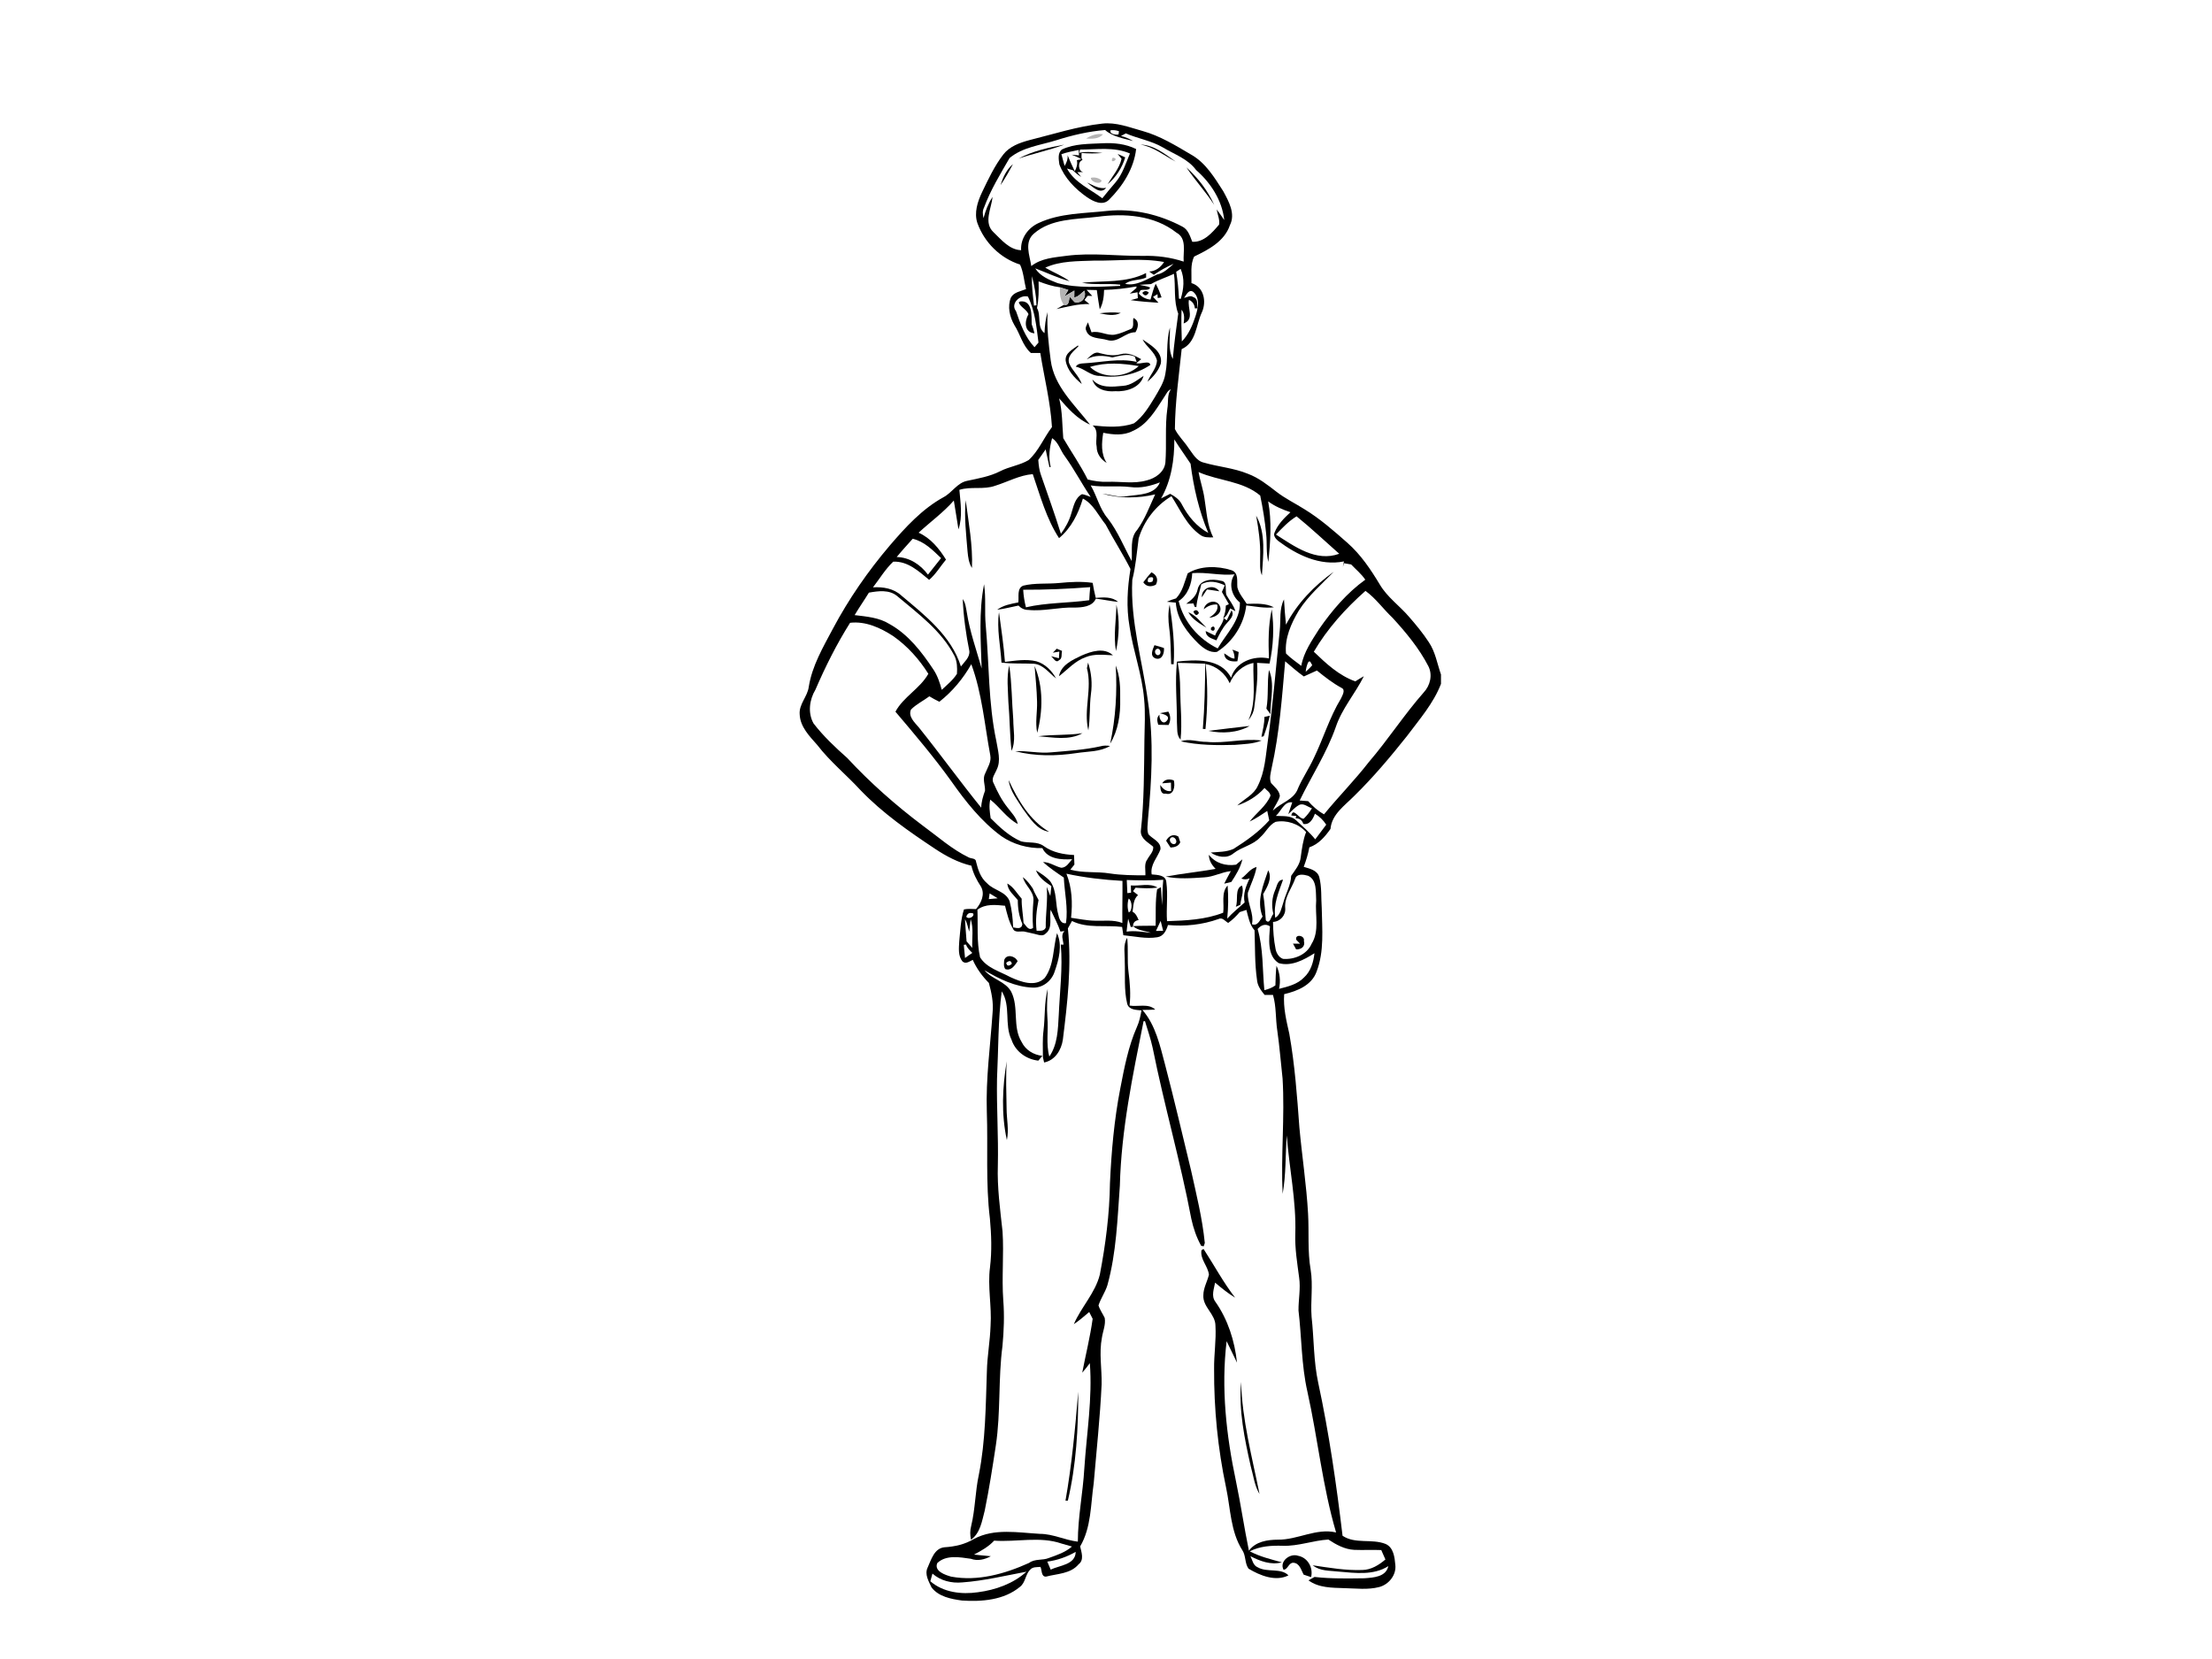 <?xml version="1.0" encoding="utf-8"?>
<!-- Generator: Adobe Illustrator 17.0.0, SVG Export Plug-In . SVG Version: 6.00 Build 0)  -->
<!DOCTYPE svg PUBLIC "-//W3C//DTD SVG 1.1//EN" "http://www.w3.org/Graphics/SVG/1.1/DTD/svg11.dtd">
<svg version="1.1" id="Layer_1" xmlns="http://www.w3.org/2000/svg" xmlns:xlink="http://www.w3.org/1999/xlink" x="0px" y="0px"
	 width="800px" height="600px" viewBox="0 0 800 600" enable-background="new 0 0 800 600" xml:space="preserve">
<path d="M372.231,50.698c8.75-2.183,17.399-4.992,26.407-5.996c5.057-0.58,9.846,1.372,14.636,2.69
	c6.291,1.759,11.891,5.223,17.473,8.502c5.287,2.957,8.492,8.336,11.67,13.282c1.971,3.666,4.495,8.115,2.395,12.269
	c-1.98,5.849-7.728,8.842-12.923,11.338c-1.483,2.929-0.866,6.42-0.986,9.598c4.495,1.372,5.545,6.669,3.767,10.583
	c-2.155,4.559-2.026,10.979-7.304,13.3c-1.004,9.616-2.376,19.232-2.45,28.903c1.225,2.496,3.316,4.421,4.836,6.742
	c1.575,2.045,2.883,4.79,5.646,5.407c5.25,1.52,10.795,1.934,15.888,4.025c3.915,1.446,7.203,4.071,10.473,6.595
	c3.122,2.413,6.696,4.126,10.021,6.236c5.637,3.445,10.62,7.82,15.566,12.186c4.808,4.237,8.4,9.607,11.688,15.059
	c2.68,4.559,7.102,7.627,10.5,11.587c2.57,2.947,5.084,5.969,7.221,9.257c2.367,3.5,3.021,7.755,4.394,11.679v3.399
	c-2.736,7.092-7.829,12.886-12.324,18.9c-5.969,7.507-12.158,14.875-19.02,21.59c-3.426,3.5-8.161,6.641-8.621,11.974
	c-1.99,2.8-4.283,5.499-7.645,6.65c-0.433,2.413-1.17,4.753-2.026,7.055c2.118,0.654,4.873,1.188,5.6,3.657
	c0.976,3.657,0.636,7.516,0.912,11.274c0.138,7.608,0.94,15.64-1.842,22.898c-1.75,5.011-7,7.101-11.744,8.216
	c-0.378,4.872,0.801,9.625,1.861,14.341c1.989,11.173,2.809,22.511,3.638,33.822c0.949,10.408,2.551,20.752,3.141,31.197
	c0.396,6.77-0.24,13.604,0.94,20.328c0.912,5.646-0.092,11.357,0.332,17.021c0.893,7.949,0.691,16.008,2.404,23.865
	c3.933,18.256,6.586,36.769,8.796,55.301c4.633,3.104,10.574,0.976,15.557,2.957c2.901,1.253,3.288,4.854,3.537,7.636
	c0.378,3.638-2.386,7.046-5.83,7.949c-4.145,1.087-8.455,0.479-12.665,0.405c-4.412-0.157-9.202-0.074-12.932-2.828
	c0.718-0.433,1.455-0.838,2.201-1.225c5.969,0.682,12.011,0.553,18.016,0.479c3.288-0.249,7.792-0.433,8.667-4.393
	c-5.361,3.408-11.9,2.505-17.887,1.99c-3.233-0.396-6.77-0.111-9.45-2.284c5.932,0.866,11.9,1.916,17.924,1.695
	c3.196-0.055,6.005-1.787,8.363-3.804c-0.507-1.151-1.013-2.284-1.501-3.408c-3.251-0.138-6.503,0.055-9.745-0.074
	c-3.454-0.166-6.567-1.87-9.376-3.73c-5.545,0.323-10.85,2.441-16.45,2.257c-4.09-0.129-8.262,0.092-11.983,1.999
	c3.647,1.934,7.663,2.892,11.615,3.988c-3.97,1.068-7.884-0.433-11.375-2.229c0.691,1.372,0.958,3.344,2.607,4.007
	c3.38,2.008,8.382,0.111,11.145,2.938c-4.661,2.349-10.27,0.074-14.433-2.422c-1.418-1.916-0.912-4.679-2.257-6.687
	c-4.292-6.77-4.246-15.023-5.867-22.622c-2.984-14.083-4.412-28.498-4.338-42.885c-0.074-5.232,0.801-10.436,0.488-15.649
	c0.018-4.255-4.651-6.779-4.375-11.062c0.018-2.625,1.418-4.928,2.017-7.415c-0.341-3.141-3.279-5.591-2.69-8.879
	c0.184-0.111,0.562-0.313,0.755-0.414c3.822,5.858,7.111,12.048,11.412,17.602c-2.588-1.575-4.946-3.491-7.249-5.444
	c-0.387,2.247-1.464,4.826,0.083,6.89c4.559,6.457,7.019,14.231,7.838,22.05c-1.299-2.57-2.441-5.204-3.749-7.755
	c-2.045,16.92-0.129,34.089,3.39,50.696c1.732,8.317,2.957,16.736,4.67,25.062c2.459-3.316,6.641-3.951,10.491-3.979
	c7.148,0.083,13.816-4.274,21.037-2.616c-4.928-16.681-6.613-34.034-10.38-50.954c-2.192-9.644-2.045-19.564-3.215-29.318
	c-0.037-3.979,0.82-7.94,0.23-11.909c-0.682-5.241-1.566-10.482-1.391-15.787c0.396-11.956-2.211-23.745-3.076-35.599
	c-0.543,7.028-0.239,14.148-1.501,21.111c-0.672-13.881,0.82-27.789-0.018-41.669c-0.636-5.775-1.087-11.569-1.907-17.325
	c-0.672-4.311-0.322-8.75-1.566-12.96c-0.755,0.009-2.266,0.009-3.021,0.018c-1.317-1.612-2.616-3.362-2.763-5.508
	c-0.857-5.913-0.663-11.909-0.884-17.869c-1.814-2.054-2.257-4.836-2.938-7.378c-0.82,0.249-1.63,0.516-2.432,0.792
	c-1.234,1.464-2.607,2.8-4.163,3.915c-1.133-0.626-2.091-2.165-3.518-1.409c-5.84,2.082-12.103,2.736-18.265,2.164
	c-0.571,1.953-1.593,4.09-3.85,4.421c-4.09,0.663-8.216-0.35-12.287-0.728c-0.157-1.013-0.304-2.017-0.442-3.003
	c-6.042-0.755-12.48,0.654-18.127-2.146c-0.497,0.884-0.995,1.778-1.483,2.671c1.4,13.42-0.157,26.886-1.814,40.205
	c-0.534,3.758-2.8,7.507-6.788,8.299c-0.111-0.479-0.322-1.437-0.433-1.916c0.009-3.242-0.193-6.503,0.23-9.727
	c0.59-4.992,0.23-10.086,1.501-14.995c-0.129,3.436-0.387,6.88-0.12,10.334c0.442,4.707-0.562,9.515,0.709,14.157
	c3.03-4.412,3.113-9.865,3.408-14.986c0.359-8.501,1.483-17.003,0.737-25.514l0.986,0.018c-0.129-1.649-1.078-3.491,0.35-4.918
	c-0.359,0.055-1.087,0.157-1.455,0.212c-0.958-2.736-2.321-5.296-3.537-7.903c-0.562,2.772,0.857,6.512-1.75,8.548
	c-1.115,1.271-2.772,0.451-4.117,0.166c-1.253-0.313-2.478-0.571-3.712-0.838c-1.336-0.203-3.445,0.599-4.08-1.078
	c-1.492-2.542-2.128-5.444-2.846-8.253c-3.38-0.322-7.102-0.774-9.984,1.437c0.221,5.729-0.304,11.578,0.949,17.206
	c2.376,3.841,7.148,5.103,10.933,7.157c3.776,1.722,9.073,3.758,12.471,0.295c3.426-4.642,2.966-10.823,4.43-16.174
	c2.026,4.421,0.682,9.478-0.847,13.844c-1.041,3.39-4.292,5.996-7.912,5.849c-6.319-0.249-12.149-3.113-17.482-6.291
	c2.699,3.297,7.617,3.961,9.708,7.838c2.818,5.674,0.341,12.6,3.74,18.118c1.4,2.892,4.329,4.67,7.497,5.011
	c-0.497,0.562-0.986,1.142-1.464,1.732c-4.394-0.497-8.29-3.316-9.69-7.553c-2.69-5.536-0.166-12.259-3.546-17.51
	c-1.345,10.473-1.188,21.065-1.704,31.602c-0.184,10.426,0.543,20.844,0.304,31.27c-0.276,8.032,0.829,15.99,1.695,23.957
	c0.543,8.29-0.341,16.616,0.267,24.915c0.433,5.508,0.221,11.034-0.295,16.533c-1.575,11.9-0.599,23.985-2.386,35.876
	c-1.197,7.893-2.422,15.805-4.025,23.635c-1.004,3.74-1.566,8.096-4.965,10.537c-0.368-1.686-0.378-3.325,0.055-4.955
	c1.492-6.125,1.455-12.481,2.791-18.633c2.432-12.269,2.459-24.795,2.892-37.239c0.111-5.563,1.161-11.044,1.336-16.589
	c0.47-7.055-1.124-14.092-0.203-21.129c0.709-5.858,0.497-11.753-0.037-17.602c-1.575-12.812-0.663-25.744-1.115-38.611
	c-0.396-12.011,1.271-23.92,2.082-35.876c0.368-3.647-0.387-7.24-1.336-10.73c-2.413-2.432-4.44-5.223-5.83-8.345
	c-1.17,0.525-2.478,1.649-3.712,0.58c-1.667-2.045-1.308-4.845-1.179-7.276c0.405-3.868,0.507-7.829,1.704-11.55
	c1.428-0.295,2.892-0.166,4.357-0.12c1.888-2.183,3.362-5.398,1.778-8.152c-1.529-2.321-2.809-4.808-3.445-7.534
	c-4.743-1.115-9.082-3.417-13.116-6.098c-9.496-6.3-18.937-12.877-26.877-21.111c-5.14-5.609-11.117-10.417-15.76-16.469
	c-2.8-3.178-6.144-6.512-6.346-11.016c-0.332-3.73,2.846-6.466,3.288-10.021c1.207-7.608,5.176-14.313,8.723-21
	c5.729-10.767,12.711-20.844,20.604-30.119c5.665-6.595,11.67-13.181,19.37-17.427c3.15-1.64,5.011-5.287,8.676-5.959
	c4.016-0.857,8.124-1.557,11.827-3.445c3.307-1.704,7.129-2.146,10.316-4.043c3.647-3.307,5.48-8.078,8.437-11.937
	c-0.543-9.045-2.8-17.869-4.219-26.794c-1.133-0.009-2.266-0.009-3.399,0.009c-3.049-2.69-3.841-6.798-5.978-10.095
	c-1.704-2.966-2.588-6.742-1.234-10.003c1.124-1.953,3.546-2.22,5.453-3.012c-0.728-2.957-0.893-6.088-2.165-8.87
	c-7.138-2.293-12.904-7.986-15.437-15.032c-1.243-3.73,0.083-7.737,1.695-11.145c2.257-4.688,4.476-9.469,7.663-13.613
	C365.12,52.936,368.758,51.638,372.231,50.698 M401.65,47.124c-0.525,1.345,1.934,1.759,2.883,1.492
	c0.037-0.286,0.111-0.875,0.147-1.161C403.667,47.097,402.663,46.986,401.65,47.124 M382.013,50.726
	c-5.72,1.805-12.14,2.459-16.892,6.438c-3.371,5.812-6.908,11.615-9.248,17.942c-0.617,1.197-0.451,2.524-0.166,3.795
	c0.718-2.708,1.713-5.351,3.279-7.682c-0.433,4.163-3.362,9.33,0.341,12.775c2.837,2.699,5.738,6.355,9.975,6.494
	c-0.249-4.329,2.533-8.124,6.383-9.855c7.728-3.601,16.469-3.426,24.777-4.357c9.395-0.976,18.882,1.299,27.181,5.692
	c2.082,1.068,2.754,3.445,3.555,5.471c4.136,0.286,7.258-3.316,9.708-6.217c0.295-1.861-0.599-3.675-0.875-5.471
	c0.958,1.234,1.842,2.542,2.736,3.841c-0.764-7.138-4.882-13.457-10.187-18.108c-2.975-4.062-7.894-5.683-12.048-8.188
	c-4.163-2.422-8.99-3.159-13.365-5.057c-0.599,0.295-1.188,0.617-1.759,0.949c1.52,0.359,3.049,0.986,4.412,1.815
	c-3.528-0.967-7.369-1.538-10.141-3.979C393.655,47.511,387.76,48.902,382.013,50.726 M396.86,78.413
	c-7.765,0.949-16.681,0.608-22.916,6.061c-3.601,3.067-1.547,7.875-0.958,11.753c3.601-2.855,8.354-3.122,12.729-3.712
	c9.202-1.188,18.449,0.12,27.678,0.028c4.974-0.138,9.966,0.507,14.7,2.072c-0.267-3.537,1.271-8.373-2.597-10.463
	C417.446,77.814,406.651,77.078,396.86,78.413 M378.033,96.807c2.883,1.704,6.079,2.883,8.796,4.9
	c-4.283-1.17-8.28-3.113-12.425-4.651c1.778,2.837,5.094,4.191,8.096,5.342c7.35,1.953,15.142,1.29,22.631,0.995l-0.009-0.442
	c-4.532-0.516-9.257,0.175-13.807-0.691c7.737-0.811,15.999,0.166,23.174-3.509c0.009,0.405,0.028,1.216,0.037,1.612
	c-2.349,1.105-5.692,0.691-7.58,2.303c4.053,0.893,7.903-1.741,11.486-3.38c2.45-0.442,4.219-2.312,6.033-3.878
	c-2.515,1.087-4.919,2.422-7.166,3.979c-0.571-0.405-1.133-0.801-1.686-1.188c2.312-0.046,4.219-1.575,5.388-3.445
	c-8.317-1.52-16.754-0.368-25.136-0.507C389.906,94.495,383.541,94.265,378.033,96.807 M425.386,98.29
	c0.525,3.215,0.866,6.448,0.995,9.708l0.636,0.111c1.105-3.592,1.511-7.323-0.028-10.859
	C426.592,97.516,425.791,98.032,425.386,98.29 M416.276,102.739c-1.391,0.064-2.763,0.147-4.136,0.267
	c1.243,0.35,2.579,0.424,3.795,0.958c-0.193,1.299-2.487,0.608-3.436,1.004c-0.175,0.295-0.507,0.866-0.672,1.161
	c1.078,1.308,2.579,2.054,4.265,2.229c0.58-1.934,1.013-3.924,1.879-5.747c0.884,1.557,1.547,3.233,2.118,4.946l-1.382,0.239
	l-0.074-1.4c-0.405,0.239-1.216,0.718-1.63,0.958c0.497,0.534,1.483,1.603,1.98,2.137c-3.362-0.203-6.715-0.461-10.04-0.94
	c0.645-0.175,1.925-0.525,2.57-0.7l-0.101-2.146c-0.709,0.12-2.118,0.378-2.818,0.497c0.774-0.691,1.575-1.363,2.386-2.017
	l0.055-0.59c-3.878,0.709-7.783,1.17-11.725,1.253c-0.055,2.422-0.368,4.882-1.566,7.046c-0.396-2.321-0.764-4.651-1.068-6.982
	c-0.921-0.018-2.772-0.064-3.703-0.083c0.516,0.553,1.547,1.658,2.063,2.211c-0.424-0.018-1.253-0.046-1.676-0.055l-1.142,1.52
	c0.451,0.368,1.354,1.096,1.796,1.464c-4.071-0.12-7.986,0.976-11.928,1.805c0.884-0.534,1.787-1.041,2.699-1.529
	c1.98,0.433,1.713-1.658,2.1-2.911c0.58,0.636,1.17,1.28,1.759,1.934c2.653,0.571,4.338-1.612,3.555-4.136
	c-1.197,0.884-2.128,2.192-3.684,2.45c0.009-0.626,0.028-1.87,0.037-2.496c-1.197,0.709-2.395,1.409-3.592,2.1
	c0.35-0.571,1.068-1.732,1.418-2.312c-1.013-0.332-2.008-0.654-3.012-0.967c-2.68-0.332-5.241-1.179-7.746-2.137
	c0.083,3.224,0.083,6.466-0.571,9.644c1.593,2.745-0.166,6.844,2.708,9.073c0.129-2.579,0.368-5.149,1.133-7.608
	c-0.332,5.812,0.368,11.642,1.115,17.408c1.197,9.459,8.695,16.1,14.203,23.276c-4.578-2.008-7.958-5.812-11.163-9.505
	c1.225,4.716,1.096,9.607,1.501,14.415c2.901,4.992,6.245,9.745,8.824,14.94c2.33,0.571,4.716,0.94,7.129,0.847
	c4.725-0.184,9.552,0.82,14.194-0.507c3.15-0.755,6.392-2.975,6.788-6.429c0.507-6.494-0.203-13.042,0.709-19.518
	c0.433-2.34-0.157-4.992,1.28-7.028c-1.253,0.497-1.722,1.879-2.459,2.892c-3.03,4.633-6.005,9.902-11.338,12.195
	c-3.288,1.75-7.147,1.372-10.666,0.654c-0.59,3.675-0.884,7.626,1.243,10.896c-2.091-1.243-3.629-3.334-3.62-5.849
	c-0.608-2.607,1.004-5.784-1.483-7.7c4.955,0.497,10.233,0.949,15.004-0.774c3.251-2.395,5.37-5.932,7.442-9.312
	c1.575-2.726,3.408-5.462,3.887-8.64c1.087-5.508,0.111-11.228,1.649-16.671c0.092,3.767-0.783,7.847,1.032,11.357
	c0.461-5.49,1.234-10.952,1.971-16.404c-1.75-4.55-0.884-9.625-1.547-14.387C421.83,100.316,418.911,101.21,416.276,102.739
	 M373.962,110.531l0.884-0.129c-0.064-3.574-0.737-7.074-1.612-10.519C373.078,103.448,373.576,106.994,373.962,110.531
	 M428.223,107.74c1.068-0.166,2.266-1.059,3.307-0.304c1.879,0.562,1.326,2.57,1.529,4.071l-0.921,0.028
	c-0.129-1.464-0.847-2.496-2.137-3.095c-0.636,2.975,2.128,7.083-1.916,8.538c0.239-1.741,0.396-3.5-0.755-4.965
	c-0.157,3.822-0.028,7.654,0.092,11.486c2.441-2.487,3.85-5.794,4.919-9.054c0.949-2.837,1.778-6.632-0.755-8.861
	C429.991,104.424,429.015,106.672,428.223,107.74 M367.45,112.52c1.584,4.624,3.288,9.432,6.696,13.052
	c0.488-0.553,0.967-1.105,1.437-1.676c-0.728-5.646-1.243-11.477-3.822-16.644C368.823,106.487,365.332,109.849,367.45,112.52
	 M380.511,158.463c-0.93,3.399-1.4,6.954-0.516,10.417l-0.433,0.074c-0.488-2.137-0.958-4.292-1.382-6.429
	c-0.875,1.28-1.759,2.561-2.671,3.822c0.138,1.842,0.332,3.721,0.986,5.48c2.432,7.065,4.983,14.092,7.203,21.231
	c1.639-2.247,3.003-4.707,3.758-7.387c0.829-2.524,1.29-5.572,3.878-6.954c1.068,0.175,2.1,0.626,3.141,1.022
	c-3.261-4.79-5.922-9.966-9.312-14.663C383.495,162.949,382.869,159.992,380.511,158.463 M424.713,158.915
	c0.028,7.369-1.087,14.875-4.799,21.35c1.096-0.571,2.192-1.133,3.307-1.676c1.704,0.958,3.399,2.091,4.265,3.933
	c2.192,4.172,5.296,7.94,9.505,10.205c-3.38-7.949-5.324-16.496-6.411-25.035C428.646,164.745,426.556,161.917,424.713,158.915
	 M433.473,170.732c0.562,3.187,1.667,6.254,2.128,9.469c0.792,4.762,0.93,9.763,3.196,14.148c-1.612,0.028-3.39,0.129-4.734-0.921
	c-4.9-3.436-7.23-9.119-10.39-13.973c-5.683,3.399-9.966,8.953-11.863,15.281c-0.654,5.001-1.059,10.058-2.303,14.967
	c-0.774,14.912,3.703,29.401,5.683,44.073c2.128,14.046,1.354,28.332,0,42.406c-0.046,1.824-0.507,3.74,0.129,5.526
	c1.52,1.741,4.615,2.68,4.384,5.453c-1.087,3.03-3.786,5.563-3.178,9.082c1.934,0.193,5.14,0.138,5.296,2.828
	c0.645,4.661-0.092,9.386,0.249,14.083c6.825-0.23,13.899-0.534,20.31-3.058c0.461-3.233-0.82-7.249,1.603-9.837
	c0.304,3.979,0.276,7.995-0.147,11.974c1.934-2.128,4.182-3.924,6.309-5.84c-0.7-3.15,0.534-5.969,1.796-8.75
	c-0.967,0.479-2.036,0.516-3.003,0.083c1.897-1.317,3.168-3.574,5.517-4.172c-0.553,3.27-2.091,6.226-3.15,9.33
	c-0.276,3.868,2.312,7.415,1.483,11.366c2.063,0.82,2.865-1.511,3.841-2.763c-2.284-5.646,0.249-11.384,2.036-16.727
	c1.603,2.8-0.396,6.107-1.824,8.621c0.525,3.132,0.7,6.3,0.958,9.459c1.492,1.704,1.879-1.492,2.736-2.303
	c-0.728-2.883-0.543-5.913,0.645-8.63c0.682-1.428,0.811-3.712,2.846-3.74c-1.547,4.458-3.601,8.898-2.8,13.77
	c1.925-1.161,2.192-3.482,2.874-5.416c0.857-3.297,2.726-6.3,2.874-9.773c1.418-2.054,3.178-4.099,3.445-6.678
	c0.424-3.095,0.82-6.217,1.953-9.146c-2.726-3.04-7.074-4.449-11.062-3.684c-2.386,1.151-3.519,3.804-5.462,5.508
	c-2.625,2.929-6.742,3.5-9.745,5.886c-2.376,2.008-5.84,1.354-8.207-0.304c2.763-0.249,5.628-0.147,8.216-1.308
	c4.688-2.966,9.211-6.162,12.932-10.334c-0.23-1.151-0.47-2.284-0.728-3.399c-2.063,1.363-4.117,2.763-6.365,3.832
	c2.441-3.168,5.987-5.572,7.544-9.358c-0.138-1.29-1.4-1.916-2.155-2.791c-2.634,2.966-6.116,5.094-9.865,6.337
	c2.496-2.349,5.987-3.841,7.442-7.129c2.561-5.047,2.828-10.795,3.62-16.294c1.851-13.236,2.92-26.555,4.301-39.836
	c0.424-3.776-0.249-7.755,1.538-11.265c0.157,3.049,0.424,6.088,0.718,9.137c4.044-7.7,10.233-14.148,17.298-19.14
	c-4.403,4.513-9.257,8.686-12.665,14.056c-2.772,4.624-5.158,10.003-4.624,15.502c1.667,1.686,3.638,3.021,5.517,4.467
	c0.893-4.983,3.85-9.192,6.503-13.374c4.642-6.687,10.021-13.006,16.653-17.786c-1.409-2.091-3.39-3.694-5.112-5.508
	c-0.636-0.111-1.925-0.332-2.561-0.442l-0.442,1.354c0.101-0.507,0.295-1.511,0.396-2.008c-8.695,1.741-17.031-2.349-23.791-7.424
	c-0.857-0.728-1.888-1.897-1.28-3.058c1.161-2.938,3.454-5.213,5.729-7.313c-2.846-0.958-5.646-2.128-8.069-3.933
	c1.372,7.23,0.801,14.654,0.083,21.921c-0.884-3.325-0.424-6.798-0.801-10.169c-0.433-4.651-1.207-9.284-2.146-13.844
	C449.49,173.919,440.749,173.956,433.473,170.732 M359.953,175.669c-4.191,1.538-8.759,0.157-12.978,1.492
	c0.396,4.734,1.234,9.653-0.332,14.286c-0.497-3.491-1.17-6.936-1.676-10.417c-3.804,4.338-8.511,7.728-12.738,11.624
	c4.375,1.971,7.433,5.747,9.902,9.736c-2.036,2.432-3.657,5.25-6.088,7.323c-3.795-3.122-7.663-6.779-12.987-6.586
	c-2.874,2.708-4.918,6.18-7.332,9.294c3.629-0.221,7.488,0.396,10.261,2.957c8.538,7.166,18.09,14.59,21.544,25.67
	c1.243-1.686,3.233-3.233,3.058-5.545c-1.253-6.217-2.128-12.508-2.404-18.845c1.013,1.409,1.17,3.15,1.474,4.817
	c1.078,6.926,3.472,13.558,5.37,20.291c-0.313-10.159-1.096-20.429,0.875-30.469c0.737,4.937,0.12,9.948,0.608,14.921
	c1.262,13.936,0.893,28.056,3.832,41.798c0.534,3.371,1.759,7.046,0.129,10.316c-0.589,1.547-2.118,3.178-1.114,4.928
	c1.345,3.067,2.892,6.097,4.992,8.732c1.409,1.897,3.224,3.601,3.749,6.024c-4.007-2.146-6.466-6.088-9.957-8.824
	c-0.534,2.229-0.175,4.495,0.147,6.724c3.242,3.27,6.705,6.503,10.979,8.373c2.754,0.728,5.895-0.092,8.327,1.778
	c3.178,2.247,7.019,2.975,10.85,3.159c0.037,1.142,0.083,2.303,0.129,3.463c-0.497,0.599-0.986,1.216-1.465,1.833
	c4.642,1.317,9.524,0.599,14.258,1.372c4.255,0.654,8.575,0.682,12.877,0.672c0.12-1.934-0.562-4.182,0.746-5.821
	c0.755-1.455,2.284-2.745,2.082-4.513c-1.805-1.584-4.458-2.782-4.486-5.554c1.225-10.961,1.161-22.023,1.308-33.048
	c0.064-4.946,0.396-9.892-0.111-14.811c-0.718-8.944-4.007-17.399-5.268-26.241c-1.216-6.899-0.783-13.945,0.341-20.789
	c-2.772-5.48-6.144-10.666-8.999-16.11c-2.607-3.196-4.421-7.405-8.216-9.367c-1.584,5.342-4.246,10.712-8.621,14.313
	c-4.596-7.055-6.788-15.271-9.505-23.147C368.712,171.856,364.466,174.269,359.953,175.669 M408.797,176.148
	c-4.771-0.571-9.588,0.157-14.332-0.589c2.293,3.878,3.224,8.52,6.208,11.983c3.611,4.661,5.784,10.205,8.603,15.345
	c0.35-3.749-0.746-8.207,1.999-11.237c2.828-3.915,4.486-8.502,6.503-12.849c-6.236,1.483-12.895,1.511-19.075-0.239
	c3.012,0.313,5.959,1.474,9.027,0.866c4.154-0.626,9.855-0.359,11.771-4.965C416.101,175.78,412.454,176.655,408.797,176.148
	 M461.464,193.326c6.705,4.292,14.525,10.03,22.889,6.954c-5.14-4.522-10.104-9.238-15.428-13.54
	C466.051,188.472,463.776,190.94,461.464,193.326 M330.092,194.855c-1.953,2.183-3.933,4.338-5.794,6.604
	c4.642,0.092,8.603,2.736,11.311,6.365c1.593-1.99,3.15-3.997,4.744-5.978C337.35,198.972,334.292,195.831,330.092,194.855
	 M314.249,214.336c-1.667,2.736-3.518,5.361-5.158,8.124c4.301,0.534,8.842,0.866,12.619,3.233
	c6.798,3.776,11.642,10.077,15.861,16.441c1.492,2.22,2.33,4.79,3.03,7.35c1.925-1.824,4.071-3.519,5.49-5.784
	c0.147-2.192,0.083-4.467-0.893-6.466c-4.688-9.109-13.098-15.235-20.742-21.673C321.572,213.184,317.639,213.737,314.249,214.336
	 M475.161,235.705c4.458,4.283,9.063,8.603,15.013,10.721c0.995-0.663,2.036-1.271,3.086-1.861
	c-3.122,6.282-7.921,11.661-10.169,18.412c-3.279,9.349-8.741,17.666-13.042,26.536c0.764,0.064,2.303,0.184,3.076,0.239
	c1.64,1.879,3.528,3.537,5.729,4.753c5.269-6.429,11.136-12.352,16.239-18.937c6.963-8.105,12.757-17.132,19.821-25.145
	c2.34-2.505,3.27-6.319,1.686-9.459c-3.344-6.484-8.05-12.167-12.959-17.519c-3.362-3.168-6.042-7.028-9.8-9.745
	C486.609,220.092,480.051,227.35,475.161,235.705 M307.443,225.241c-4.854,7.7-8.934,15.852-12.536,24.206
	c-2.183,3.62-2.809,8.409-0.672,12.195c3.565,4.624,7.82,8.63,12.186,12.499c8.317,8.971,17.51,17.077,27.282,24.436
	c5.48,3.988,10.592,8.612,16.745,11.569c0.921,0.424,2.533,0.193,2.579,1.593c0.691,2.818,1.63,5.766,3.961,7.7
	c2.386,2.607,6.761,2.892,8.151,6.494c0.811,3.076,1.161,6.282,1.271,9.469c1.418,0.249,3.122,0.774,3.344-1.243
	c-1.188-2.736-1.667-5.655-1.649-8.621c-1.455-1.87-3.647-3.426-3.776-6.005c2.247,1.262,3.491,3.629,5.176,5.499
	c-0.083,2.929,0.534,5.821,0.672,8.75c0.903,0.958,1.814,3.049,3.454,1.796c-0.295-3.316-0.138-6.632,0.129-9.929
	c0.212-3.408-3.122-5.324-3.813-8.428c1.437,1.124,2.551,2.597,3.574,4.108c0.534,1.464,1.391,2.782,2.082,4.182
	c-0.728,3.657-1.17,7.378-0.7,11.108c1.225-0.028,2.699,0.258,3.297-1.133c-0.064-4.928,0.801-9.837,0.35-14.765
	c0.433,1.096,0.857,2.22,1.317,3.334c0.129-1.207,0.258-2.395,0.378-3.574c-2.211-1.492-4.596-3.122-5.582-5.72
	c1.814,1.161,3.721,2.312,5.158,3.97c2.579,3.62,1.759,8.308,3.012,12.37c0.249,1.299,1.032,3.168,2.699,2.745
	c0.792-5.48-0.525-10.998-0.792-16.469c-2.588-1.75-5.195-3.509-7.516-5.6c2.386-0.018,4.338,1.538,6.595,2.063
	c1.907-0.046,2.828-1.87,3.951-3.104c-3.841,0.258-8.916,0.009-10.786-4.007c-5.259,0.129-10.5-1.326-14.838-4.32
	c-7.286-5.37-12.941-12.554-18.108-19.886c-6.272-8.741-13.245-16.929-20.19-25.127c2.892-5.397,8.888-8.336,11.9-13.706
	c-3.325-5.305-7.599-10.058-12.729-13.65C318.422,227.047,313.052,224.587,307.443,225.241 M464.798,239.168
	c-1.142,12.913-2.045,25.91-4.891,38.602c-0.304,1.75-0.949,3.657-0.221,5.397c1.234,1.437,2.966,2.634,3.196,4.697
	c-0.451,1.934-1.842,3.5-2.561,5.342c2.883-2.901,7.7-3.942,9.137-8.124c1.639-3.767,3.979-7.166,5.692-10.896
	c3.454-7.092,5.692-14.737,9.8-21.507c0.488-1.096,1.805-3.159,0.267-3.878c-3.224-1.741-6.107-4.007-8.934-6.3
	c-1.575,0.737-3.15,1.446-4.734,2.146C469.174,242.972,467.009,241.038,464.798,239.168 M473.088,239.573
	c-0.47,1.068-0.755,2.201-0.866,3.399c0.811-0.774,1.667-1.52,2.367-2.395C474.175,240.08,473.889,238.477,473.088,239.573
	 M351.286,240.218c-2.957,5.213-6.825,9.874-11.55,13.577c-1.262-0.571-2.441-1.28-3.62-1.962c-2.183,1.63-4.716,2.837-6.641,4.78
	c-1.115,2.514,1.326,4.679,2.818,6.448c7.682,9.561,14.857,19.518,22.575,29.051c0.064-2.137,0.663-4.163,1.382-6.153
	c0.064-2.118-1.022-4.329,0.092-6.319c0.838-2.082,2.284-4.126,1.805-6.484C356.084,262.139,355.191,250.792,351.286,240.218
	 M461.437,295.077c2.441,0.184,5.305-0.286,7.267,1.547c2.404,2.22,4.9,4.375,6.973,6.926c1.345-1.75,2.662-3.518,3.97-5.287
	c-1.05-1.64-2.432-2.984-4.09-3.979c-0.645,1.787-1.888,4.182-4.2,3.693c-0.414-1.345-1.354-2.026-2.809-2.045l0.313-0.801
	l-1.851-0.203c0.728-3.122,2.745,1.336,4.495,1.161c1.161-1.114,2.146-2.395,2.975-3.767c-1.529-0.47-3.141-2.091-4.762-1.115
	c-1.464,0.82-2.561,2.118-3.795,3.242c0.47-1.428,0.986-2.846,1.437-4.265C464.412,289.735,463.325,293.428,461.437,295.077
	 M385.688,315.985c2.017,5.094,2.266,10.528,1.676,15.944c2.809,0.368,5.609,1.004,8.465,1.05c3.362,0.147,6.853-0.451,10.086,0.838
	c-0.064-5.084,0.092-10.159,0.037-15.234C399.154,318.196,392.338,317.431,385.688,315.985 M468.4,317.837
	c-1.243,3.482-3.905,6.65-3.592,10.519c0.276,2.643-1.769,4.946-4.403,5.075c0.037,3.224,0.258,6.475,0.903,9.662
	c0.249,1.52,1.17,3.15,2.708,3.694c4.044,0.332,8.612-1.511,10.325-5.407c2.957-4.707,1.216-10.5,1.676-15.723
	c-0.193-2.993,0.35-7.452-2.947-8.934C471.504,316.271,469.026,315.838,468.4,317.837 M407.508,318.269
	c0.064,1.566,0.138,3.15,0.221,4.744l1.336-0.166c-0.018-0.654-0.064-1.962-0.083-2.616c3.178,0.295,6.807-0.995,9.671,0.783
	c-2.653,0.387-5.324,0.249-7.967,0.046c-0.23,0.313-0.682,0.93-0.903,1.243c0.451,0.35,1.345,1.068,1.796,1.428
	c-1.75,1.538-1.639,3.905-1.98,6.015c1.197,0.617,1.695,1.833,2.201,3.012c-1.4,0.203-2.082,1.013-2.045,2.432l-0.811,0.074
	c-0.23-0.746-0.7-2.257-0.93-3.012c-0.23,1.547-0.414,3.113-0.571,4.688c2.938-0.442,5.867,0.129,8.787,0.433
	c-2.137-0.801-4.725-0.764-6.42-2.422c2.708-0.166,5.425-0.111,8.142-0.147c0.101-4.394-0.175-8.833,0.534-13.181
	c0.35-0.184,1.041-0.562,1.391-0.755c0.138,2.174,0.221,4.357,0.442,6.53c0.092-3.076,0.074-6.144,0.387-9.202
	C416.313,318.509,411.911,318.408,407.508,318.269 M357.917,323.114c-0.074,0.516-0.23,1.547-0.304,2.063
	c1.059-0.111,2.137-0.203,3.215-0.295C359.861,324.275,358.884,323.676,357.917,323.114 M408.208,324.975
	c-0.497,1.547-0.534,3.472,0.028,5.029C409.7,329.359,409.451,325.73,408.208,324.975 M349.462,331.551
	c0.728,1.068,3.03,0.055,2.524-1.17C350.705,329.912,349.867,330.299,349.462,331.551 M348.992,332.454
	c0.138,2.653,0.405,5.324,0.58,7.995c0.682,0.774,1.372,1.566,2.063,2.367c-0.175-3.454,0.562-7.074-0.59-10.399
	c-0.129,1.133-0.378,3.39-0.507,4.522C350.024,335.411,349.849,333.817,348.992,332.454 M418.063,336.691
	c0.654-0.009,1.953-0.037,2.607-0.046c-0.313-1.216-0.608-2.395-0.903-3.583C419.205,334.268,418.634,335.475,418.063,336.691
	 M454.832,335.982c2.109,7.138,1.713,14.756,2.441,22.124c1.409-0.35,2.809-0.857,3.997-1.732c0.074-2.376,0.101-4.744,0.396-7.092
	c1.216,2.616,1.547,5.517,0.912,8.345c3.205-0.811,6.659-1.621,9.027-4.108c2.468-2.238,3.426-5.563,3.786-8.769
	c-3.776,2.386-8.373,4.891-12.932,3.574c-4.32-2.717-3.454-8.907-3.159-13.319C457.577,333.928,456.085,334.6,454.832,335.982
	 M348.568,341.711c0.157,1.566,0.332,3.178,0.451,4.762c0.866-0.626,1.732-1.262,2.634-1.833c-0.866-0.912-1.907-1.778-2.257-3.021
	L348.568,341.711z"/>
<path d="M368.344,57.376c5.075-2.754,10.896-4.016,16.533-5.057C379.47,54.364,373.787,55.478,368.344,57.376z"/>
<path d="M384.076,54.06c4.559-2.165,9.745-1.98,14.673-2.247c4.145-0.212,8.391,0.221,12.149,2.091
	c-0.82,7.083-4.826,13.374-9.782,18.311c-2.312,2.367-5.72,0.645-7.967-0.884c-4.274-2.975-8.17-6.936-10.012-11.882
	C382.897,57.661,382.436,55.322,384.076,54.06 M390.597,54.097l-0.258,1.151c2.772-0.507,5.609-0.175,8.4,0.074
	c-2.514,0.239-5.057,0.193-7.562,0.009c0.046,0.847-0.286,1.814,0.341,2.561c-1.833,0.396-1.649,4.191,0.332,4.32
	c-0.553,0.009-1.649,0.037-2.201,0.046l1.363,1.732c-1.087-0.709-2.118-1.52-3.021-2.432c-0.525-0.147-1.575-0.461-2.1-0.617
	c2.754,5.14,8.354,7.396,12.775,10.777c1.538-1.971,3.178-3.869,4.799-5.775c2.542-3.012,3.684-6.871,5.195-10.436
	C402.948,53.028,396.611,54.088,390.597,54.097 M383.864,55.773c0.387,1.4,0.774,2.809,1.161,4.237
	c0.7-1.142,1.253-2.478,1.087-3.85c0.801,1.943,1.658,3.85,2.579,5.757c0.7-1.179,1.087-2.616,0.774-3.988l1.612-0.341
	c-1.087-0.7-2.321-1.179-3.491-1.639c0.663,0.064,1.99,0.184,2.653,0.239l-0.092-1.953
	C388.018,54.649,385.899,55.045,383.864,55.773z"/>
<path d="M412.454,52.291c4.928,0.129,8.888,3.445,12.738,6.144C421.002,56.252,417.253,53.12,412.454,52.291z"/>
<path d="M404.21,55.681c0.903,0.414,1.815,0.829,2.745,1.234c-1.142,3.776-3.316,7.184-6.365,9.708
	c1.796-2.993,4.237-5.701,5.038-9.192C405.27,56.998,404.56,56.123,404.21,55.681z"/>
<path d="M361.869,66.937c0.866-2.837,2.192-5.646,4.486-7.608C364.991,61.935,363.517,64.496,361.869,66.937z"/>
<path d="M429.079,60.535c4.182,3.795,7.746,8.419,10.067,13.586C436.089,69.368,432.211,65.233,429.079,60.535z"/>
<path d="M393.102,66.006c2.229,0.94,4.394,2.468,6.954,1.925C397.919,70.621,395.018,67.36,393.102,66.006z"/>
<path d="M413.136,105.926c0.737-0.829,1.52-0.866,2.349-0.111C414.729,107.104,413.946,107.151,413.136,105.926z"/>
<path d="M368.436,109.37l0.516-0.35c4.513-0.553,4.108,5.222,4.172,8.244c0.414,1.068,0.755,2.155,1.004,3.288
	c-3.749-0.332-3.657-4.403-2.155-6.917C371.236,111.866,368.989,111.01,368.436,109.37z"/>
<path d="M397.662,113.294c2.542-0.304,5.13-0.424,7.691-0.138C402.939,114.436,400.185,113.791,397.662,113.294z"/>
<path d="M409.93,115.007c2.22,0.995,1.796,3.426,0.718,5.158c-3.749-0.055-6.273,4.007-10.206,2.809
	c-2.625-0.829-6.595-0.286-7.626-3.491c-0.507-1.013,0.35-1.989,0.645-2.911c0.424,1.197,0.847,2.413,1.299,3.629
	c2.883-0.718,5.536,1.28,8.419,0.829c1.953-0.332,3.767-1.216,5.6-1.953C410.455,118.563,409.516,116.205,409.93,115.007z"/>
<path d="M413.209,122.754c2.957,2.054,7.387,4.449,6.613,8.723c-0.82,2.634-2.736,4.808-4.799,6.576
	c0.976-2.634,3.343-4.808,3.399-7.719C417.649,127.212,414.637,125.507,413.209,122.754z"/>
<path d="M385.411,130.398c-0.23-2.782,2.597-4.025,4.44-5.453l0.193,0.267c-1.584,1.722-4.237,3.445-3.371,6.18
	c1.133,2.708,3.647,4.633,4.569,7.498C388.617,136.699,385.955,133.88,385.411,130.398z"/>
<path d="M393.001,129.975c1.354-1.115,2.736-3.049,4.753-2.257c2.45,0.636,4.983,1.124,7.488,0.405
	c2.671-0.774,5.232,0.488,7.498,1.787c-0.608,0.451-1.197,0.912-1.778,1.391c1.124,0.682,4.854-1.225,5.066,0.7
	c-5.324,3.537-11.919,4.882-18.219,3.942c-3.316,0.101-5.609-2.708-8.732-3.325c0.636-1.105,1.907-1.161,3.049-1.225
	c6.309-0.332,12.674-1.943,18.965-0.507c-0.175-0.488-0.525-1.455-0.7-1.943c-2.699-1.179-5.388-0.249-8.087,0.322
	C399.144,128.565,395.902,128.262,393.001,129.975 M394.217,132.71c4.642,4.523,12.996,3.933,17.62-0.313
	C406.034,131.402,399.909,130.905,394.217,132.71z"/>
<path d="M406.108,139.554c2.901-0.157,5.186-2.1,7.488-3.638c-1.188,4.338-6.282,5.83-10.307,5.572
	c-3.242,0.295-7.341-0.682-8.216-4.274C397.781,140.493,402.331,139.904,406.108,139.554z"/>
<path d="M349.259,180.91c1.032,8.124,2.607,16.285,2.266,24.5c-1.151-1.759-1.391-3.887-1.593-5.913
	C349.443,193.308,348.66,187.109,349.259,180.91z"/>
<path d="M454.307,186.501c3.657,6.512,2.496,14.442,2.082,21.59c-0.93-2.155-0.59-4.532-0.636-6.798
	C455.901,196.32,455.182,191.383,454.307,186.501z"/>
<path d="M429.54,207.372c4.541-2.837,10.804-2.754,15.815-1.16c2.745,0.967,1.925,3.979,2.164,6.236
	c0.562,2.238,2.183,4.007,3.38,5.95c3.279-0.092,6.807-0.304,9.828,1.234c-3.353,0.405-6.687-0.286-10.003-0.682
	c-0.774,6.816-4.808,13.125-10.574,16.8c-2.616,0.451-4.9-1.299-6.696-2.957c-4.08-4.007-7.838-8.907-8.198-14.838
	c-0.811-0.083-2.432-0.239-3.242-0.322c1.059-0.497,2.174-0.884,3.307-1.216C427.744,213.912,428.388,210.486,429.54,207.372
	 M431.189,207.29c-0.175,3.841-1.575,7.903-4.919,10.095c1.824,7.516,7.221,13.761,14.129,17.123
	c3.076-5.287,8.216-10.03,8.022-16.607c-3.021-2.376-4.218-6.917-1.916-10.178C441.376,208.266,436.31,206.838,431.189,207.29z"/>
<path d="M416.415,206.986c1.897,0.847,2.634,2.607,1.612,4.486c-1.695,0.857-3.436,0.783-4.541-0.875
	C414.416,209.353,415.365,208.128,416.415,206.986 M415.392,208.993c-0.691,1.492-0.23,1.943,1.382,1.354
	C417.428,208.874,416.967,208.422,415.392,208.993z"/>
<path d="M433.114,213.276c0.709-3.776,5.398-4.034,8.4-3.233c2.634,0.203,1.437,3.39,2.036,5.14
	c1.068,1.953,2.597,3.675,3.251,5.867c-0.47-0.258-1.409-0.765-1.879-1.013c-0.755,1.253-1.114,2.892-2.561,3.592
	c0.645-1.492,0.967-3.03,0.976-4.615c0.276-0.129,0.838-0.387,1.114-0.516c-0.875-1.474-1.695-2.947-2.533-4.412
	c0.341-0.811,0.691-1.612,1.05-2.404c-2.708-1.253-5.803-1.962-8.511-0.35c-0.626,2.745-1.566,5.416-1.778,8.253
	c-0.147-0.037-0.461-0.092-0.617-0.12c-0.111-0.313-0.322-0.921-0.433-1.225c-0.654,0.028-1.971,0.092-2.625,0.12
	C430.82,217.053,432.653,215.598,433.114,213.276z"/>
<path d="M383.09,210.845c4.007-0.396,8.069-0.617,12.084-0.046c0.286,1.814,0.682,3.62,1.115,5.425
	c2.745-0.175,5.858-0.516,8.087,1.464c-2.699-0.286-5.361-0.847-8.041-1.188c-1.299,3.012-5.029,3.187-7.838,3.242
	c-5.572-0.203-11.044,1.428-16.616,0.847c-1.391,0.018-2.616-0.608-3.537-1.584c-2.579,0.525-5.121,1.179-7.719,1.529
	c2.229-1.658,4.992-2.146,7.663-2.662c0.295-1.999-0.599-5.112,1.778-6.061C374.322,210.762,378.761,211.269,383.09,210.845
	 M370.048,213.286c0.12,2.146,0.461,4.265,0.995,6.355c7.516-1.732,15.281-1.511,22.898-2.57c0.074-1.593,0.193-3.168,0.35-4.725
	C386.231,212.982,378.135,213.323,370.048,213.286z"/>
<path d="M434.643,216.03c-0.12-3.565,4.301-5.02,6.355-2.183c-1.492-0.23-2.984-0.479-4.467-0.663
	C435.904,214.124,435.287,215.091,434.643,216.03z"/>
<path d="M435.37,220.369c0.442-2.791,4.679-3.988,5.849-1.087c0.912,2.533-1.741,3.979-3.887,4.136
	c1.64-1.161,3.463-2.441,2.883-4.771C438.373,218.48,436.724,219.171,435.37,220.369z"/>
<path d="M403.768,218.683c1.225,5.444,1.013,11.348-0.157,16.791C402.635,229.911,403.695,224.274,403.768,218.683z"/>
<path d="M422.871,227.175c-0.378-2.828-0.488-5.729,0.157-8.52c1.032,7.148,1.925,14.341,1.437,21.581l-0.903-0.028
	C423.378,235.861,423.47,231.495,422.871,227.175z"/>
<path d="M430.194,220.663C430.737,221.235,430.737,221.235,430.194,220.663z"/>
<path d="M431.603,221.161c0.857-0.774,1.529-0.59,2.008,0.543C432.883,222.81,432.211,222.625,431.603,221.161z"/>
<path d="M459.944,220.415c0.93,6.512,0.599,13.162-0.792,19.573c-1.52-0.101-3.03-0.184-4.522-0.249
	c0.405,5.351-0.313,10.684-0.995,15.981c-0.203,1.759-1.004,3.399-2.137,4.753c2.975-6.521,1.584-13.807,1.833-20.706
	c-3.887,0.755-7.111,3.721-8.584,7.332c-1.639-3.583-4.817-6.254-8.732-6.954c0.866,7.811,0.737,15.704-0.037,23.515
	c-0.239-0.009-0.709-0.028-0.949-0.037c0.626-7.866,0.82-15.723,0.847-23.598c-3.316-0.074-6.623-0.267-9.929-0.267
	c0.636,3.086,0.847,6.245,0.875,9.395c0.046,6.116,0.774,12.241,0.147,18.357c-1.593-1.713-1.105-4.219-1.317-6.328
	c0.037-7.304-0.737-14.617,0.018-21.894c6.77-0.792,15.916-1.271,19.573,5.83c1.667-5.784,8.207-8.142,13.687-6.991
	C458.71,232.214,458.664,226.218,459.944,220.415z"/>
<path d="M361.298,221.41c0.811,5.978,1.704,11.946,2.155,17.97c3.749-0.442,7.608-1.105,11.348-0.221
	c3.141,0.893,5.591,3.38,7.138,6.199c-2.542-1.944-4.633-5.038-8.059-5.305c-3.896-0.175-7.801,0.064-11.679-0.414
	C361.85,233.577,360.441,227.461,361.298,221.41z"/>
<path d="M445.401,220.746c1.17,1.768-0.525,3.261-1.593,4.513c-1.713,1.833-2.782,4.117-3.887,6.337
	c-1.658-0.718-3.776-1.115-3.869-3.371c1.115,0.516,2.247,1.105,3.39,1.649c0.792-2.238,2.745-3.951,3.141-6.328l1.087,0.811
	C444.222,223.141,444.802,221.935,445.401,220.746z"/>
<path d="M429.779,221.437c2.736,1.068,4.495,3.592,6.54,5.591C433.878,225.499,431.244,224.025,429.779,221.437z"/>
<path d="M437.949,227.093c1.686-1.796,1.934,2.072,0.018,0.709L437.949,227.093z"/>
<path d="M417.52,233.337c1.151,0.286,2.312,0.636,3.454,1.041c0.129,1.851-0.626,4.44-3.03,3.767
	C415.668,237.224,416.912,234.922,417.52,233.337 M418.155,234.839c-1.059,0.709,0.028,2.8,1.17,1.897
	C420.301,235.981,419.297,233.936,418.155,234.839z"/>
<path d="M382.178,234.608c0.479,0.203,1.437,0.599,1.925,0.801c-0.322,1.096,0.212,2.791-1.096,3.362
	c-1.17,1.253-2.045-0.912-2.911-1.455c0.958,0.23,1.916,0.47,2.874,0.746c0.037-0.608,0.12-1.805,0.157-2.404
	c-0.59,0.101-1.768,0.295-2.349,0.396C381.128,235.695,381.828,234.977,382.178,234.608z"/>
<path d="M391.186,237.077c3.5-1.52,8.142-3.03,11.329-0.083c-3.297-0.138-6.715-0.626-9.846,0.672
	c-3.841,1.336-6.54,4.476-9.671,6.899C383.726,240.513,387.852,238.661,391.186,237.077z"/>
<path d="M445.705,234.94c0.571,0.221,1.713,0.654,2.284,0.866c-0.074,1.124-0.286,2.229-0.47,3.353
	c-2.211,0.239-4.642-0.193-4.762-2.855c1.216,0.636,2.247,1.87,3.73,1.879C446.506,237.04,446.248,235.962,445.705,234.94z"/>
<path d="M393.102,241.655c0.101-0.497,0.313-1.501,0.414-2.008c1.234,3.666,1.557,7.562,1.032,11.394
	c-0.562,4.357-0.221,8.778-0.939,13.116C391.804,256.705,395.083,249.069,393.102,241.655z"/>
<path d="M365,240.669c0.986,6.466,0.912,13.07,1.465,19.591c-0.018,3.749,1.013,7.746-0.626,11.292
	c-0.672-5.895-0.626-11.845-1.151-17.74C364.577,249.429,363.978,244.98,365,240.669z"/>
<path d="M374.174,240.872c3.205,7.516,3.012,16.331,0.949,24.16c-0.783-3.73,0.064-7.516-0.055-11.265
	C374.966,249.456,374.524,245.164,374.174,240.872z"/>
<path d="M403.52,240.697c1.566,3.85,1.676,8.069,1.612,12.177c0.138,5.508-0.709,11.274-3.62,16.054
	C403.52,259.652,404.072,250.156,403.52,240.697z"/>
<path d="M458.94,242.299c2.165,5.001,0.507,10.694,0.525,15.962c-0.497-0.663-0.986-1.317-1.455-1.971
	C458.858,251.667,458.204,246.932,458.94,242.299z"/>
<path d="M419.491,257.93c1.013-0.203,2.026-0.387,3.058-0.562c0.875,1.529,0.912,3.27,0.074,4.836
	c-1.253-0.037-2.496-0.064-3.73-0.083c-0.387-1.28-0.663-2.634,0.451-3.647c-0.258,1.639,1.308,3.997,2.736,2.082
	C423.433,258.824,420.651,258.243,419.491,257.93z"/>
<path d="M457.292,259.284c0.488-0.111,1.465-0.332,1.953-0.442c-0.599,2.505-1.308,5.001-2.211,7.433
	c-0.203,0.046-0.608,0.147-0.82,0.203C456.693,264.092,457.319,261.725,457.292,259.284z"/>
<path d="M437.083,264.322c4.946-0.645,9.911-1.207,14.866-1.768C447.528,265.068,441.984,265.363,437.083,264.322z"/>
<path d="M375.528,266.275c5.296-0.709,10.684-0.249,15.971-1.114C386.682,267.905,380.778,266.662,375.528,266.275z"/>
<path d="M427.062,268.126c3.012-1.151,6.236,0.258,9.367,0.184c6.632,0.672,13.217-1.372,19.849-0.488
	c-3.058,1.271-6.448,1.271-9.69,1.566C440.068,269.591,433.454,269.526,427.062,268.126z"/>
<path d="M398.021,269.913c1.124-0.341,2.303-0.295,3.463-0.129c-3.657,2.183-8.078,1.934-12.149,2.579
	c-7.341,1.105-14.921,1.197-22.143-0.672c4.338-0.24,8.649,0.857,13.006,0.405C386.148,271.571,392.154,271.212,398.021,269.913z"/>
<path d="M420.32,283.296c0.949-1.557,2.662-1.649,4.209-1.05c0.534,2.1,0.028,5.609-2.993,4.771
	c-1.842,0.378-1.879-1.999-1.916-3.141c0.93,1.382,2.091,2.487,3.924,2.22c-0.009-0.764-0.037-2.293-0.046-3.058
	C422.705,283.103,421.121,283.232,420.32,283.296z"/>
<path d="M369.983,292.599c-2.026-3.288-4.725-6.512-5.186-10.454c3.362,7.221,7.571,14.516,14.636,18.689
	C374.957,300.152,372.479,295.897,369.983,292.599z"/>
<path d="M421.738,304.057c0.958-1.759,2.643-2.625,4.458-1.492c0.166,0.516,0.497,1.538,0.663,2.054
	c-0.617,1.446-2.063,1.842-3.518,1.907C422.798,305.688,422.263,304.877,421.738,304.057 M423.47,302.961
	c-1.124,0.912,0.433,2.947,1.63,2.146C426.104,304.14,424.667,302.197,423.47,302.961z"/>
<path d="M437.194,309.132c2.376,3.067,6.079,4.154,9.846,3.592c0.746-0.672,1.511-1.317,2.294-1.943
	c-0.709,3.003-2.321,5.646-4.007,8.188c-0.645,0.157-1.934,0.461-2.579,0.617c0.774-1.529,1.575-3.04,2.404-4.532
	c-3.316,0.322-6.3,2.109-9.644,2.257c-4.633,0.313-9.33,0.672-13.908-0.276c5.978-1.133,12.057-1.713,18.044-2.8
	C438.253,312.854,437.222,311.159,437.194,309.132z"/>
<path d="M446.948,327.95c0.976-2.284-0.525-6.576,2.238-7.682c0.838,2.303-0.433,4.661-0.608,6.973
	C448.173,327.416,447.353,327.766,446.948,327.95z"/>
<path d="M468.824,339.896c-0.645-2.22,3.196-1.658,2.754,0.378c0.58,2.026-0.949,3.178-2.818,3.076
	c-0.286-0.516-0.847-1.547-1.124-2.072c0.636,0.009,1.916,0.028,2.551,0.028C469.846,340.955,469.164,340.246,468.824,339.896z"/>
<path d="M406.78,347.781c0.083-2.883-0.718-5.987,0.884-8.594c0.451,4.025-0.046,8.115,0.461,12.149
	c0.525,4.09,0.875,8.225,0.396,12.342c3.021,0.516,6.834-0.893,9.294,1.455c-1.557,0.083-3.113,0.12-4.651,0.12
	c4.817,5.526,6.355,12.913,8.207,19.812c3.316,12.674,6.3,25.431,9.377,38.16c1.925,8.713,4.108,17.427,4.983,26.315
	c-0.092,0.304-0.295,0.903-0.387,1.197c-0.23-0.046-0.691-0.129-0.921-0.166c-1.704-3.058-2.837-6.402-3.574-9.809
	c-3.933-20.761-9.819-41.089-13.973-61.804c-0.718-3.279-1.805-6.438-2.772-9.634l-0.516,0.009
	c-3.933,19.628-8.078,39.385-8.575,59.483c-0.875,12.048-1.253,24.27-4.504,35.986c-0.783,2.551-2.404,4.762-3.224,7.304
	c0.488,1.612,1.52,3.003,2.247,4.532c0.424,2.422-0.645,4.744-1.004,7.12c-1.096,5.591,0.009,11.265-0.111,16.902
	c-0.553,11.965-1.851,23.874-2.865,35.802c-1.115,7.672-0.847,15.916-4.9,22.824c0.461,2.109,1.538,4.872-0.571,6.466
	c-2.911,3.472-7.728,3.38-11.771,4.449c-1.824,0.111-1.446-2.469-2.017-3.519c-1.253,0.138-2.745-0.074-3.666,0.967
	c-1.842,1.713-1.676,4.744-3.795,6.291c-5.747,4.762-13.77,5.388-20.927,4.909c-3.942-0.544-8.419-1.382-10.988-4.725
	c-1.004-2.174-2.57-4.688-1.464-7.102c1.308-2.846,2.376-7.037,6.098-7.433c3.776-0.23,7.498-1.059,10.767-3.049
	c7.313-3.905,15.907-2.238,23.81-1.805c4.734,0.018,9.026,2.275,13.687,2.819c0.018-8.898,1.842-17.648,2.349-26.499
	c0.838-12.674,2.975-25.339,1.99-38.059c-0.875,1.161-1.759,2.349-2.745,3.436c1.243-6.494,2.865-12.923,3.767-19.471
	c-0.313-0.608-0.939-1.842-1.253-2.459c-1.805,1.529-3.583,3.086-5.554,4.394c2.671-6.199,7.728-11.255,9.395-17.896
	c2.091-10.905,3.519-21.968,3.666-33.076c0.525-11.467,1.529-22.925,3.721-34.199c1.465-7.562,2.901-15.216,6.024-22.299
	c0.875-1.907,1.29-3.961,1.658-6.005c-1.879-0.184-4.596-0.157-5.176-2.45C406.458,357.995,406.983,352.837,406.78,347.781
	 M359.548,557.196c-2.026,2.201-4.661,3.657-7.276,5.038c2.017,0.239,4.053,0.405,6.088,0.589c-2.229,1.207-4.78,1.833-7.24,0.93
	c-3.97-0.562-8.971-1.52-12.149,1.566c-1.207,2.938,2.874,4.283,5.029,4.891c9.616,1.787,19.462-1.013,28.194-4.965
	c2.1-1.584,4.872-0.811,7.184-1.796c2.929-1.041,5.941-2.045,8.317-4.126c-1.253-0.378-2.487-0.718-3.721-1.059
	C376.072,555.528,367.69,557.785,359.548,557.196 M378.77,564.776c0.313,0.728,0.921,2.174,1.225,2.901
	c3.251-1.593,8.962-1.732,9.045-6.42C385.863,563.054,382.409,564.306,378.77,564.776 M337.239,569.114
	c-0.193,0.691-0.58,2.072-0.774,2.763c4.661,4.062,11.292,4.845,17.215,3.979c6.346-0.82,12.803-3.104,17.556-7.433
	c-7.719,1.437-15.391,3.316-23.248,3.878C344.138,572.66,340.159,571.702,337.239,569.114z"/>
<path d="M363.186,347.219c0.792-2.34,4.044-1.492,4.845,0.442c-1.013,1.446-2.312,3.592-4.458,2.818
	C362.882,349.54,363.112,348.269,363.186,347.219 M363.923,348.223c0.221,1.197,0.893,1.317,2.026,0.368
	C365.71,347.394,365.037,347.274,363.923,348.223z"/>
<path d="M364.098,383.813c-0.387,5.757-0.12,11.523-0.046,17.289c0.028,3.73,0.893,7.497,0.101,11.219
	C362.081,402.953,362.523,393.217,364.098,383.813z"/>
<path d="M448.855,499.804c0.378,13.752,3.979,27.116,6.669,40.536c-1.842-3.049-2.211-6.687-3.178-10.04
	C450.098,520.325,447.97,510.073,448.855,499.804z"/>
<path d="M385.347,542.744c2.293-13.042,3.518-26.232,4.615-39.413c0.018,13.199-0.718,26.499-3.758,39.394
	C385.992,542.725,385.568,542.735,385.347,542.744z"/>
<path d="M464.209,567.723c-1.612-3.067,2.395-6.07,5.241-5.057c3.518,0.645,5.563,4.329,4.725,7.728
	c-0.682-0.23-2.036-0.682-2.708-0.912c-0.903-1.667-1.437-4.182-3.74-4.292C466.014,565.19,465.802,567.631,464.209,567.723z"/>
<g id="_x23_b5b4b4ff">
	<path fill="#B5B4B4" d="M392.807,50.109c1.833-1.17,3.915-1.934,6.125-1.538C397.367,50.32,394.944,50.238,392.807,50.109z"/>
	<path fill="#B5B4B4" d="M402.433,57.026C405.417,57.348,400.931,59.771,402.433,57.026z"/>
	<path fill="#B5B4B4" d="M394.53,64.321c1.271-0.359,2.938,0.028,3.896,0.976C398.039,66.983,394.429,65.804,394.53,64.321z"/>
	<path fill="#B5B4B4" d="M383.366,103.908c1.004,0.313,1.999,0.636,3.012,0.967c-0.35,0.58-1.068,1.741-1.418,2.312
		c1.197-0.691,2.395-1.391,3.592-2.1c-0.009,0.626-0.028,1.87-0.037,2.496c1.557-0.258,2.487-1.566,3.684-2.45
		c0.783,2.524-0.903,4.707-3.555,4.136c-0.59-0.654-1.179-1.299-1.759-1.934c-0.387,1.253-0.12,3.343-2.1,2.911
		C383.357,108.412,383.219,106.119,383.366,103.908 M385.199,107.648C385.669,108.127,385.669,108.127,385.199,107.648z"/>
</g>
</svg>
